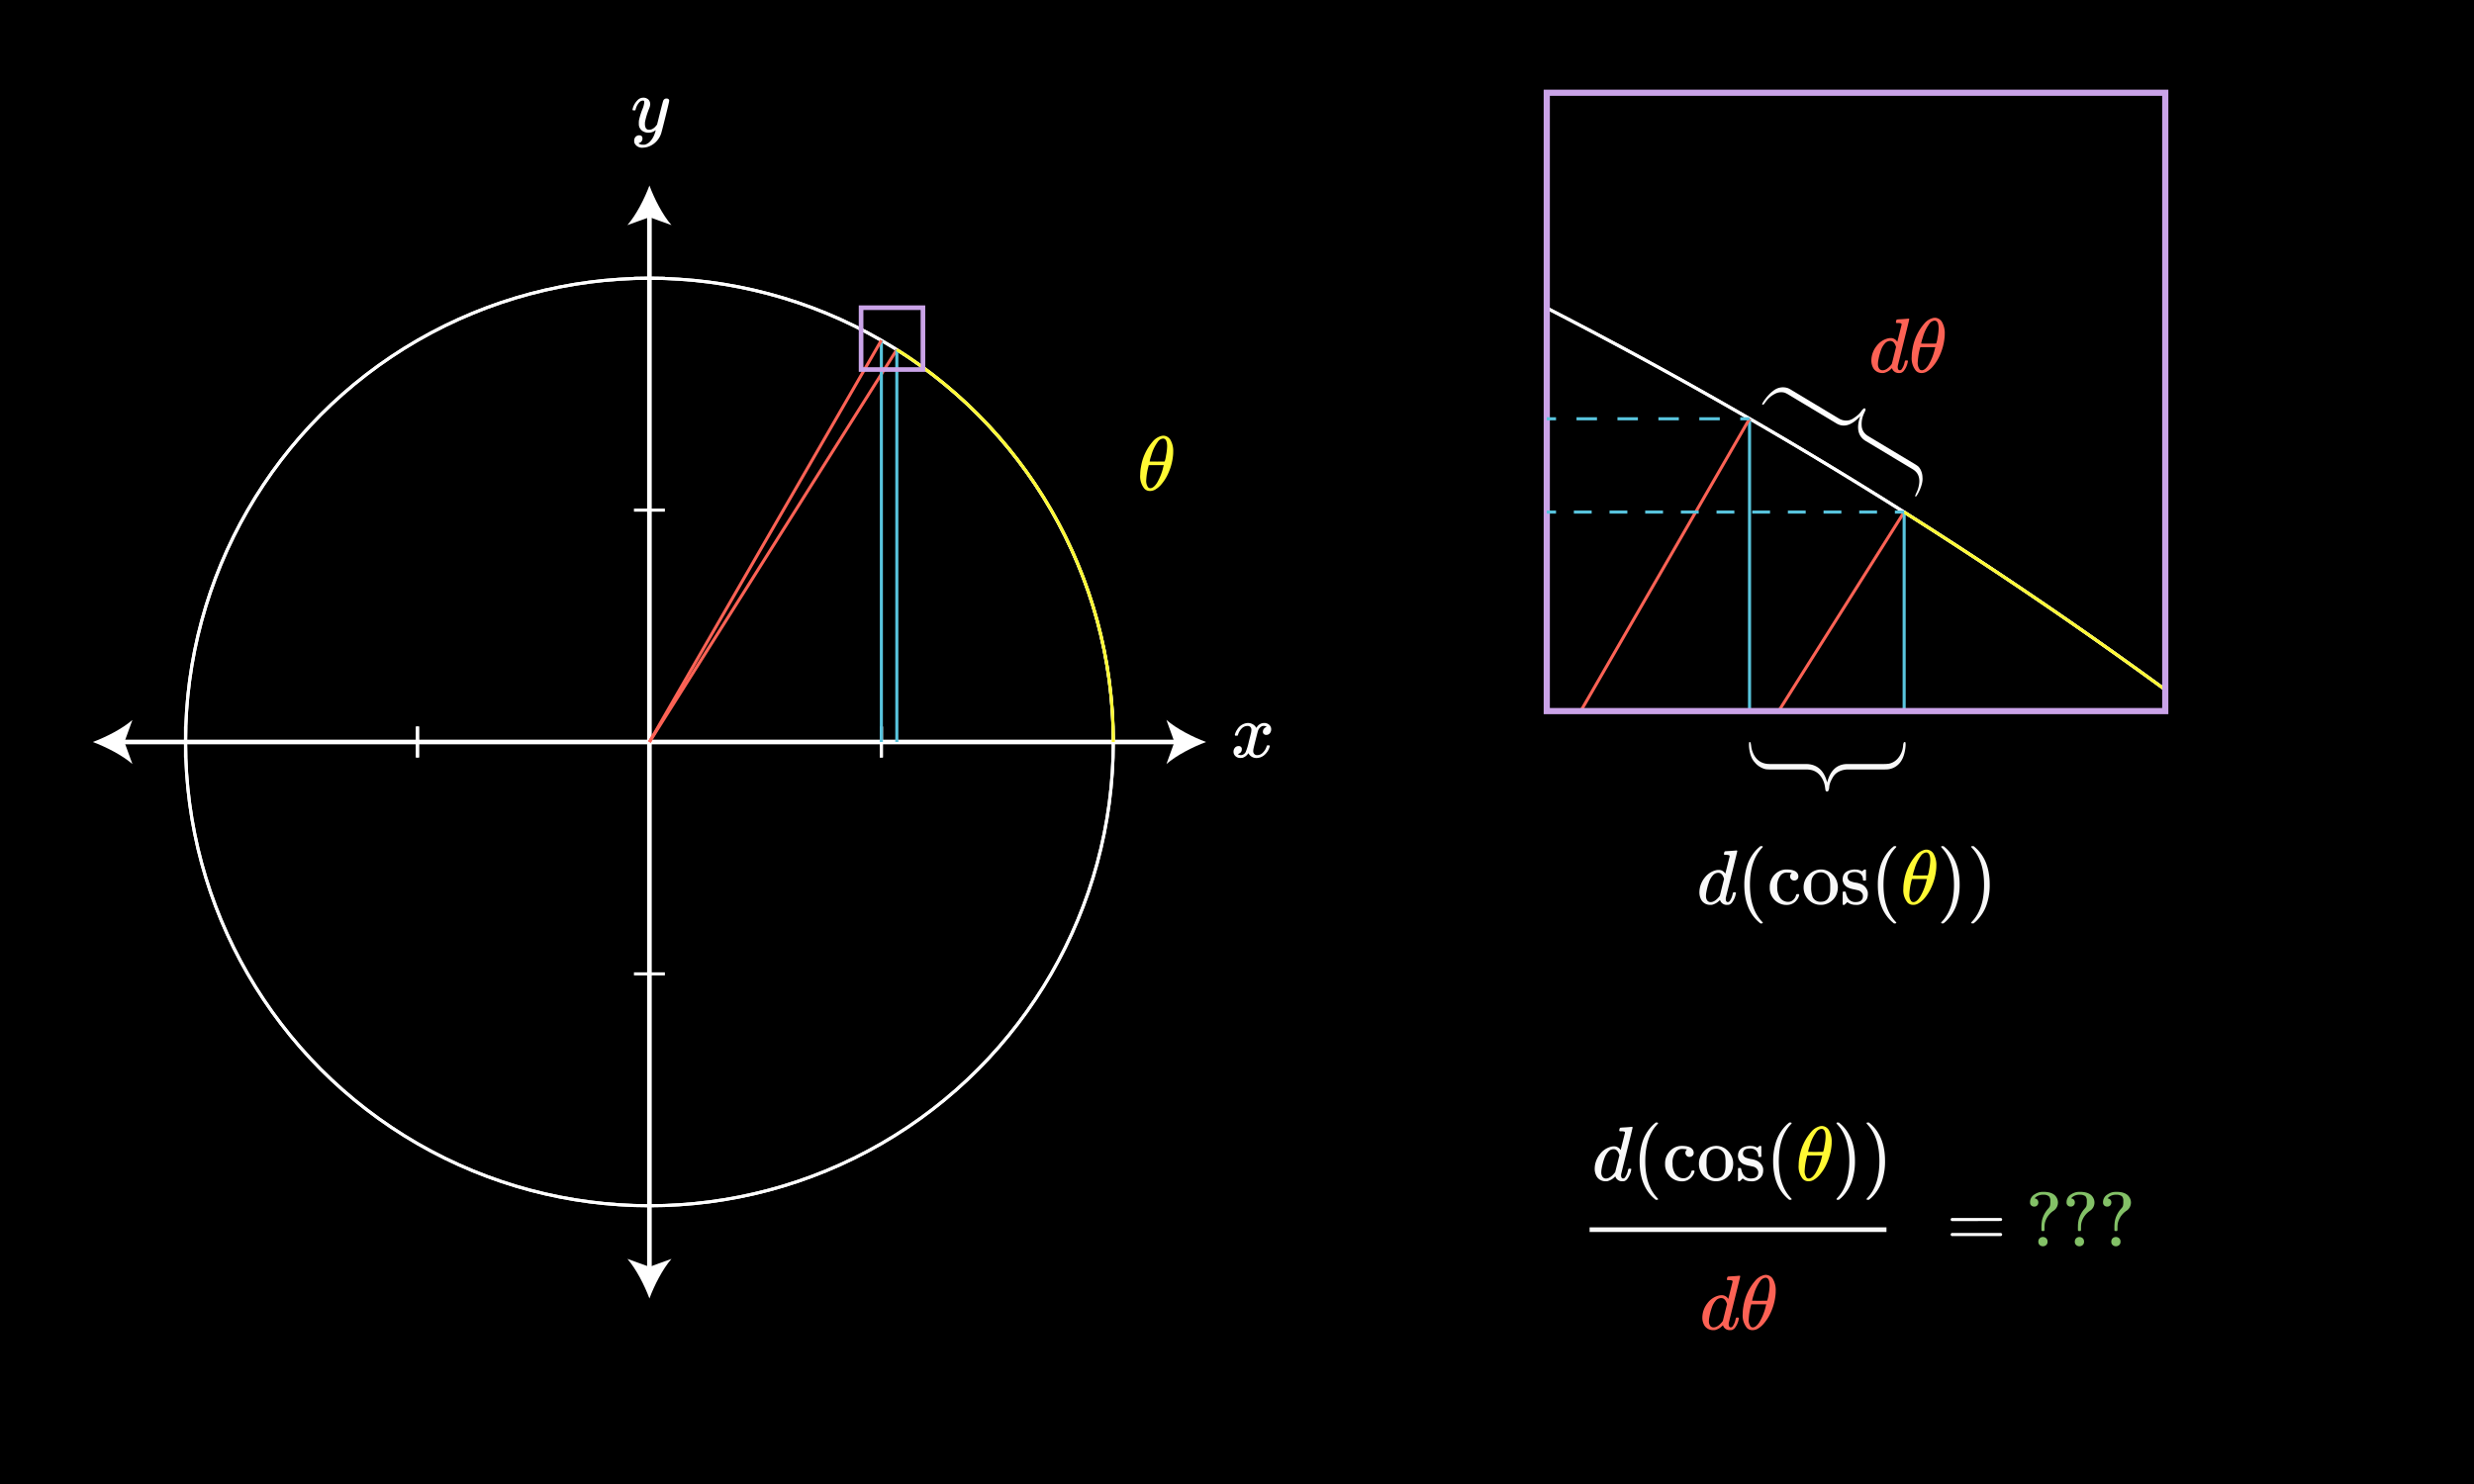 <svg xmlns="http://www.w3.org/2000/svg" xmlns:xlink="http://www.w3.org/1999/xlink" width="800" height="480" viewBox="0 0 800 480"><defs><style>.a,.c,.d,.e,.f,.i,.j,.m,.o,.p{fill:none;}.b{clip-path:url(#a);}.c,.j{stroke:#fff;}.c,.d,.e,.f,.i,.j,.m,.o,.p{stroke-miterlimit:10;}.d{stroke:#fc6255;}.e,.o,.p{stroke:#58c4dd;}.f{stroke:#fff933;}.g{clip-path:url(#b);}.h{clip-path:url(#c);}.i,.m{stroke:#caa3e8;}.i{stroke-width:2px;}.j,.m{stroke-width:1.5px;}.k{fill:#fff;}.l{fill:#fff933;}.n{fill:#fc6255;}.o{stroke-dasharray:5.767 5.767;}.p{stroke-dasharray:6.618 6.618;}.q{fill:#f8f8f8;}.r{fill:#83c167;}.s{clip-path:url(#d);}</style><clipPath id="a"><rect class="a" x="500.167" y="30" width="200" height="200"/></clipPath><clipPath id="b"><rect class="a" x="-1008.137" y="621.115" width="480" height="320"/></clipPath><clipPath id="c"><rect class="a" x="-833.969" y="-634.175" width="300" height="200"/></clipPath><clipPath id="d"><rect class="a" x="1106.55" y="638.605" width="360" height="360"/></clipPath></defs><rect width="800" height="480"/><g class="b"><path class="c" d="M-184.267-65.266c828.427,0,1500,671.572,1500,1500"/><path class="c" d="M-184.267-65.266c828.427,0,1500,671.572,1500,1500"/><line class="d" x1="-184.267" y1="1434.734" x2="615.733" y2="165.629"/><line class="e" x1="615.733" y1="1434.734" x2="615.733" y2="165.629"/><line class="e" x1="565.733" y1="1434.734" x2="565.733" y2="135.456"/><line class="d" x1="565.733" y1="135.456" x2="-184.267" y2="1434.734"/><path class="f" d="M1315.733,1434.734c0-534.334-279.389-1003.412-700.051-1269.12"/></g><g class="g"><circle class="c" cx="-2007.231" cy="2836.689" r="2400"/><circle class="c" cx="-2007.231" cy="2836.689" r="2400"/></g><g class="h"><path class="c" d="M-1468.4-729.442c828.427,0,1500,671.573,1500,1500"/><path class="c" d="M-1468.4-729.442c828.427,0,1500,671.573,1500,1500"/><path class="c" d="M31.6,770.558c0-534.333-279.389-1003.411-700.051-1269.119"/></g><rect class="i" x="500.167" y="30" width="200" height="200"/><line class="j" x1="39.053" y1="240" x2="380.947" y2="240"/><path class="k" d="M30,240c4.26,1.581,9.545,4.277,12.821,7.134L40.241,240l2.58-7.132C39.545,235.724,34.26,238.421,30,240Z"/><path class="k" d="M390,240c-4.26,1.581-9.545,4.277-12.821,7.134l2.58-7.134-2.58-7.132C380.455,235.724,385.74,238.421,390,240Z"/><line class="j" x1="210" y1="410.947" x2="210" y2="69.053"/><path class="k" d="M210,420c1.581-4.26,4.277-9.545,7.134-12.821L210,409.759l-7.132-2.58C205.724,410.455,208.421,415.74,210,420Z"/><path class="k" d="M210,60c1.581,4.26,4.277,9.545,7.134,12.821L210,70.241l-7.132,2.58C205.724,69.545,208.421,64.26,210,60Z"/><circle class="c" cx="210" cy="240" r="150"/><line class="c" x1="135" y1="245" x2="135" y2="235"/><line class="c" x1="285" y1="235" x2="285" y2="245"/><line class="c" x1="205" y1="165" x2="215" y2="165"/><line class="c" x1="215" y1="315" x2="205" y2="315"/><circle class="c" cx="210" cy="240" r="150"/><line class="c" x1="135" y1="245" x2="135" y2="235"/><line class="c" x1="285" y1="235" x2="285" y2="245"/><line class="c" x1="205" y1="90" x2="215" y2="90"/><line class="c" x1="60" y1="245" x2="60" y2="235"/><line class="c" x1="60" y1="245" x2="60" y2="235"/><line class="d" x1="210" y1="240" x2="290" y2="113.09"/><line class="e" x1="290" y1="240" x2="290" y2="113.09"/><line class="e" x1="285" y1="240" x2="285" y2="110.072"/><path class="l" d="M375.8,140.952c.016,0,.083,0,.2-.013s.217-.012.3-.012a2.724,2.724,0,0,1,2.1,1.225,7.226,7.226,0,0,1,.974,4.025,8.954,8.954,0,0,1-.05,1.075,18.309,18.309,0,0,1-1.724,6.225,14.149,14.149,0,0,1-1.987,3.1,7.5,7.5,0,0,1-2.239,1.875,3.376,3.376,0,0,1-1.349.35h-.175a2.394,2.394,0,0,1-1.825-.775,6.351,6.351,0,0,1-1.326-4.475,13.6,13.6,0,0,1,.25-2.525,16.407,16.407,0,0,1,3.776-8.175A5.338,5.338,0,0,1,375.8,140.952Zm.4,9.925.125-.425h-4.875l-.024.175a21.089,21.089,0,0,0-.775,4.625,3.5,3.5,0,0,0,.6,2.35.94.94,0,0,0,.726.3q1,0,2.1-1.625A17.922,17.922,0,0,0,376.2,150.877Zm1.2-6.475q0-2.55-1.326-2.55a2.357,2.357,0,0,0-1.7,1.075,13.508,13.508,0,0,0-2.125,4.5,11.194,11.194,0,0,0-.5,1.85q1.226.024,2.426.025l2.425-.025a8.86,8.86,0,0,0,.45-1.95A16.489,16.489,0,0,0,377.4,144.4Z"/><line class="d" x1="285" y1="110.072" x2="210" y2="240"/><path class="k" d="M399.45,237.953a.417.417,0,0,1-.15-.274,4.75,4.75,0,0,1,.775-1.726,4.294,4.294,0,0,1,2.951-2.05,4.086,4.086,0,0,1,.524-.049,3.03,3.03,0,0,1,1.613.45,2.7,2.7,0,0,1,1.063,1.125c.216-.283.349-.459.4-.526a2.768,2.768,0,0,1,2.125-1.049,2.365,2.365,0,0,1,1.663.586,1.884,1.884,0,0,1,.637,1.438,1.963,1.963,0,0,1-.438,1.3,1.437,1.437,0,0,1-1.162.524,1.1,1.1,0,0,1-.775-.274.943.943,0,0,1-.3-.726,1.591,1.591,0,0,1,1.25-1.575,1.063,1.063,0,0,0-.274-.175,1.441,1.441,0,0,0-.726-.149,1.6,1.6,0,0,0-.474.05,2.614,2.614,0,0,0-1.4,1.649q-.075.2-.724,2.788t-.7,2.912a3.893,3.893,0,0,0-.075.75,1.276,1.276,0,0,0,.351.95,1.245,1.245,0,0,0,.925.35,2.575,2.575,0,0,0,1.9-.887,4.621,4.621,0,0,0,1.15-1.963c.05-.166.1-.262.151-.287a1.2,1.2,0,0,1,.4-.038c.317,0,.476.068.476.2,0,.017-.018.109-.051.276a5.429,5.429,0,0,1-1.75,2.7,3.941,3.941,0,0,1-2.475.926,2.883,2.883,0,0,1-2.65-1.575,3.5,3.5,0,0,1-1.85,1.5,3.236,3.236,0,0,1-.65.049,2.179,2.179,0,0,1-2.05-1.025,1.931,1.931,0,0,1-.25-1,1.893,1.893,0,0,1,.45-1.274,1.446,1.446,0,0,1,1.151-.526.939.939,0,0,1,1.074,1.05,1.412,1.412,0,0,1-.875,1.351l-.125.062c-.05.024-.092.046-.125.063a.2.2,0,0,1-.074.024l-.075.025q0,.075.375.225a1.657,1.657,0,0,0,.649.125,1.846,1.846,0,0,0,1.551-1.125,18.982,18.982,0,0,0,.974-3.25q.15-.574.326-1.274t.262-1.076c.058-.25.1-.4.113-.45a6.127,6.127,0,0,0,.125-.974,1.342,1.342,0,0,0-.326-.951,1.166,1.166,0,0,0-.9-.349,2.608,2.608,0,0,0-1.949.862,4.736,4.736,0,0,0-1.151,1.987c-.033.151-.071.238-.112.263a1.247,1.247,0,0,1-.413.037Z"/><path class="k" d="M215.55,31.863a.971.971,0,0,1,.6.187.607.607,0,0,1,.25.513q0,.325-1.225,5.25t-1.4,5.4a6.628,6.628,0,0,1-1.288,2.263,6.718,6.718,0,0,1-2.062,1.637,5.858,5.858,0,0,1-2.525.65,2.69,2.69,0,0,1-2.575-1.2,1.7,1.7,0,0,1-.25-1,1.794,1.794,0,0,1,.475-1.325,1.625,1.625,0,0,1,1.1-.475q1.1,0,1.1,1.05a1.416,1.416,0,0,1-.875,1.351c-.034.015-.075.037-.125.062s-.092.045-.125.063a.22.22,0,0,1-.075.024l-.075.025c.05.1.225.208.525.326a2.286,2.286,0,0,0,.8.149h.2a3.222,3.222,0,0,0,.65-.05,3.8,3.8,0,0,0,1.8-1.275,6.923,6.923,0,0,0,1.3-2.4,5.517,5.517,0,0,0,.275-.975c0-.016-.017-.012-.05.013l-.15.112a3.4,3.4,0,0,1-2.05.676,3.48,3.48,0,0,1-2.1-.6,2.789,2.789,0,0,1-1.075-1.725,7.1,7.1,0,0,1-.025-.775,6.4,6.4,0,0,1,.05-.925,22.884,22.884,0,0,1,1.15-3.675,7.164,7.164,0,0,0,.55-2.049,1.337,1.337,0,0,0-.062-.489c-.042-.091-.138-.136-.288-.136h-.125a1.551,1.551,0,0,0-1.1.524,5.237,5.237,0,0,0-1.225,2.4.268.268,0,0,1-.025.087.247.247,0,0,1-.038.076l-.037.038a.127.127,0,0,1-.088.024h-.662q-.15-.15-.15-.225a1.876,1.876,0,0,1,.075-.35,5.97,5.97,0,0,1,1.575-2.725,2.578,2.578,0,0,1,1.775-.8,2.375,2.375,0,0,1,1.675.576,2.064,2.064,0,0,1,.625,1.6,3.429,3.429,0,0,1-.075.526,5.662,5.662,0,0,1-.375,1.074,23.815,23.815,0,0,0-1.225,4.075,4.905,4.905,0,0,0-.025.575,2.848,2.848,0,0,0,.3,1.45,1.175,1.175,0,0,0,1.1.5,2.127,2.127,0,0,0,1.087-.3,3.38,3.38,0,0,0,.776-.588q.261-.288.662-.787,0-.026.125-.513t.362-1.463c.158-.649.313-1.267.463-1.85q.949-3.75,1.05-3.924A1.109,1.109,0,0,1,215.55,31.863Z"/><path class="f" d="M290,113.088A149.894,149.894,0,0,1,360,240"/><rect class="m" x="278.443" y="99.527" width="20" height="20"/><path class="n" d="M615.258,103.205q.375-.024.85-.062c.316-.025.554-.046.712-.063s.247-.025.262-.025c.2,0,.3.067.3.2q0,.175-1.838,7.563t-1.862,7.512a2.05,2.05,0,0,0-.025.375q0,1.05.7,1.05a1.075,1.075,0,0,0,.5-.225,5.686,5.686,0,0,0,1.025-2.4c.1-.333.184-.508.25-.525a.745.745,0,0,1,.25-.025h.1q.474,0,.474.2a2.067,2.067,0,0,1-.074.4,6.51,6.51,0,0,1-1.35,2.9,2.461,2.461,0,0,1-.8.525,2.628,2.628,0,0,1-.6.05,2.256,2.256,0,0,1-2.2-1.225,1.9,1.9,0,0,0-.125-.3c-.017-.016-.05-.008-.1.025l-.1.1a5.12,5.12,0,0,1-2.375,1.375,4.95,4.95,0,0,1-.625.025,3.318,3.318,0,0,1-2.725-1.375,4.863,4.863,0,0,1-.75-2.8,7.641,7.641,0,0,1,1.7-4.6,6.546,6.546,0,0,1,3.451-2.375,3.724,3.724,0,0,1,1.025-.15,2.394,2.394,0,0,1,2.1,1.05c.082.1.125.134.125.1q.024-.1.688-2.737t.687-2.763a.45.45,0,0,0-.15-.4,3.79,3.79,0,0,0-1-.125h-.525a.68.68,0,0,1-.163-.2,2.525,2.525,0,0,1,.063-.475c.083-.316.191-.475.324-.475.018,0,.105-.008.264-.025s.383-.033.674-.05Zm-2.15,9.05q-.552-1.974-1.875-1.975a2.311,2.311,0,0,0-1.762.85,5.888,5.888,0,0,0-1.163,1.95,19.932,19.932,0,0,0-1.025,4.1c0,.05,0,.142-.013.275s-.012.234-.012.3a2.468,2.468,0,0,0,.387,1.45,1.3,1.3,0,0,0,1.138.55q1.325,0,2.775-1.8l.2-.275q.225-.9.675-2.712T613.108,112.255Z"/><path class="n" d="M625.282,102.805c.017,0,.083,0,.2-.012s.216-.013.3-.013a2.73,2.73,0,0,1,2.1,1.225,7.236,7.236,0,0,1,.975,4.025,9.121,9.121,0,0,1-.051,1.075,18.281,18.281,0,0,1-1.725,6.225,13.958,13.958,0,0,1-1.987,3.1,7.491,7.491,0,0,1-2.237,1.875,3.368,3.368,0,0,1-1.35.35h-.176a2.388,2.388,0,0,1-1.824-.775,6.346,6.346,0,0,1-1.326-4.475,13.694,13.694,0,0,1,.25-2.525,16.419,16.419,0,0,1,3.775-8.175A5.347,5.347,0,0,1,625.282,102.805Zm.4,9.925.125-.425h-4.875l-.025.175a21.215,21.215,0,0,0-.774,4.625,3.489,3.489,0,0,0,.6,2.35.934.934,0,0,0,.724.3q1,0,2.1-1.625A17.948,17.948,0,0,0,625.682,112.73Zm1.2-6.475q0-2.55-1.326-2.55a2.357,2.357,0,0,0-1.7,1.075,13.469,13.469,0,0,0-2.125,4.5,11.082,11.082,0,0,0-.5,1.85q1.224.026,2.424.025l2.425-.025a8.688,8.688,0,0,0,.45-1.95A16.3,16.3,0,0,0,626.883,106.255Z"/><line class="e" x1="615.733" y1="165.629" x2="612.733" y2="165.629"/><line class="o" x1="606.966" y1="165.629" x2="506.05" y2="165.629"/><line class="e" x1="503.167" y1="165.629" x2="500.167" y2="165.629"/><line class="e" x1="565.733" y1="135.456" x2="562.733" y2="135.456"/><line class="p" x1="556.114" y1="135.456" x2="506.476" y2="135.456"/><line class="e" x1="503.167" y1="135.456" x2="500.167" y2="135.456"/><path class="k" d="M619.459,160.649c-.143-.086-.179-.232-.109-.44a11.122,11.122,0,0,1,.441-1.031,8.618,8.618,0,0,0,.5-1.313q1.207-4.286-1.771-6.076l-15.2-9.131q-3.789-2.277-1.793-8.034-4.146,4.465-7.689,2.337l-15.385-9.245a8.682,8.682,0,0,0-1.355-.7,4.212,4.212,0,0,0-3.118.36,8.164,8.164,0,0,0-3.078,2.687c-.017.028-.072.106-.164.232a3.078,3.078,0,0,1-.207.265c-.046.05-.11.117-.194.2a.4.4,0,0,1-.256.134.4.4,0,0,1-.24-.058c-.306-.184,1.8-3.2,3.529-4.4a4.93,4.93,0,0,1,4.892-.852,11.226,11.226,0,0,1,1.071.586l15.245,9.16a4.531,4.531,0,0,0,2.434.7,4.081,4.081,0,0,0,2.2-.651,13.944,13.944,0,0,0,1.522-1.116,7.3,7.3,0,0,0,1-1.059c.051-.084.132-.2.241-.359a2.245,2.245,0,0,1,.3-.355c.088-.08.174-.164.257-.248a.535.535,0,0,1,.263-.159.323.323,0,0,1,.245.032.441.441,0,0,1,.191.2.468.468,0,0,1-.008.313,2.639,2.639,0,0,1-.148.386c-.06.126-.138.3-.234.508s-.181.408-.259.593a7.929,7.929,0,0,0-.588,3.492,3.954,3.954,0,0,0,1.294,2.837,5.646,5.646,0,0,0,1.006.72l14.934,8.973a8.12,8.12,0,0,1,1.086.752,4.206,4.206,0,0,1,.842,1.276,5.438,5.438,0,0,1,.5,2.255C621.951,156.962,619.692,160.789,619.459,160.649Z"/><path class="q" d="M565.71,240a.38.38,0,0,1,.392.321,9.2,9.2,0,0,1,.187,1.111,7.208,7.208,0,0,0,.3,1.384q1.435,4.3,5.69,4.3H583.89q5.413,0,6.949,5.962,1.534-5.963,6.6-5.962h11.507a13.1,13.1,0,0,0,1.862-.1,5.172,5.172,0,0,0,3.047-1.914,7.211,7.211,0,0,0,1.536-3.889c0-.033.009-.128.025-.283a2.663,2.663,0,0,1,.051-.334c.016-.066.042-.157.076-.272a.4.4,0,0,1,.185-.246.568.568,0,0,1,.288-.075c.437,0,.127,3.668-.928,5.59a5.859,5.859,0,0,1-4.6,3.25q-.507.049-1.5.049H597.687a6.518,6.518,0,0,0-3,.654,4.527,4.527,0,0,0-1.9,1.692,12.663,12.663,0,0,0-.894,1.741,6.2,6.2,0,0,0-.377,1.42c0,.1-.009.242-.026.431a1.858,1.858,0,0,1-.088.457c-.042.115-.079.231-.113.346a.516.516,0,0,1-.176.272.444.444,0,0,1-.277.1.631.631,0,0,1-.327-.074.454.454,0,0,1-.189-.272,2.121,2.121,0,0,1-.088-.407c-.017-.139-.042-.325-.076-.556s-.067-.444-.1-.641a7.175,7.175,0,0,0-1.585-3.3,4.984,4.984,0,0,0-3.148-1.765,8.481,8.481,0,0,0-1.51-.1H572.584a12.1,12.1,0,0,1-1.615-.085,5.74,5.74,0,0,1-1.689-.66,6.14,6.14,0,0,1-1.949-1.674C565.42,244.444,565.377,240,565.71,240Z"/><path class="q" d="M525.8,364.631q.375-.024.85-.062t.712-.063c.159-.016.246-.025.262-.025.2,0,.3.067.3.2q0,.174-1.838,7.562t-1.862,7.512a2.032,2.032,0,0,0-.026.375q0,1.052.7,1.051a1.1,1.1,0,0,0,.5-.225,5.693,5.693,0,0,0,1.025-2.4q.15-.5.25-.525a.709.709,0,0,1,.25-.026h.1q.474,0,.474.2a2.062,2.062,0,0,1-.074.4,6.51,6.51,0,0,1-1.351,2.9,2.475,2.475,0,0,1-.8.526,2.693,2.693,0,0,1-.6.05,2.255,2.255,0,0,1-2.2-1.226,1.907,1.907,0,0,0-.125-.3c-.017-.017-.05-.009-.1.025l-.1.1a5.12,5.12,0,0,1-2.375,1.375,4.95,4.95,0,0,1-.625.025,3.317,3.317,0,0,1-2.725-1.375,4.868,4.868,0,0,1-.75-2.8,7.637,7.637,0,0,1,1.7-4.6,6.542,6.542,0,0,1,3.45-2.375,3.731,3.731,0,0,1,1.026-.15,2.39,2.39,0,0,1,2.1,1.05c.083.1.125.133.125.1l.688-2.738q.662-2.637.687-2.762a.448.448,0,0,0-.149-.4,3.7,3.7,0,0,0-1-.125h-.525a.694.694,0,0,1-.163-.2,2.521,2.521,0,0,1,.063-.476c.083-.316.191-.475.324-.475.017,0,.105-.007.263-.025s.384-.033.675-.049Zm-2.15,9.051q-.552-1.976-1.875-1.975a2.309,2.309,0,0,0-1.763.85,5.9,5.9,0,0,0-1.162,1.949,20,20,0,0,0-1.026,4.1c0,.051,0,.143-.012.275s-.012.234-.012.3a2.465,2.465,0,0,0,.387,1.449,1.3,1.3,0,0,0,1.137.551q1.326,0,2.776-1.8l.2-.275q.223-.9.675-2.712T523.652,373.682Z"/><path class="q" d="M536.176,387.856c0,.15-.15.226-.45.226H535.4l-.7-.6q-4.5-4.1-4.5-11.9a20.179,20.179,0,0,1,.725-5.576,13.486,13.486,0,0,1,3.775-6.324q.175-.15.4-.338c.15-.125.25-.213.3-.262h.325a.587.587,0,0,1,.375.075.214.214,0,0,1,.075.15q0,.1-.275.375-3.875,4.1-3.875,11.9t3.875,11.9Q536.176,387.757,536.176,387.856Z"/><path class="q" d="M547.288,373.844a1.353,1.353,0,0,1-.962.363,1.264,1.264,0,0,1-.95-.388,1.374,1.374,0,0,1,0-1.887c.083-.084.121-.134.112-.15s-.086-.033-.237-.051a8.159,8.159,0,0,0-1.224-.1,2.558,2.558,0,0,0-2,.8,5.407,5.407,0,0,0-1.176,3.924,5.815,5.815,0,0,0,.775,3.226,3.164,3.164,0,0,0,2.75,1.524,2.327,2.327,0,0,0,1.1-.25,2.911,2.911,0,0,0,1.45-1.949.423.423,0,0,1,.125-.25.931.931,0,0,1,.4-.051h.35c.1.1.15.176.15.226a3.348,3.348,0,0,1-.625,1.475,4.045,4.045,0,0,1-3.525,1.8,5.153,5.153,0,0,1-2.375-.574,5.513,5.513,0,0,1-2.975-4.25,7.323,7.323,0,0,1-.025-.8,8.12,8.12,0,0,1,.025-.824,5.78,5.78,0,0,1,2.05-3.825,5.2,5.2,0,0,1,3.325-1.2q3.225,0,3.775,1.7a1.814,1.814,0,0,1,.075.575A1.222,1.222,0,0,1,547.288,373.844Z"/><path class="q" d="M549.376,376.481a5.705,5.705,0,0,1,1.449-3.912,5.42,5.42,0,0,1,3.476-1.887,5.273,5.273,0,0,1,.625-.051,5.169,5.169,0,0,1,3.775,1.6,5.762,5.762,0,0,1,1.75,4.226,6.68,6.68,0,0,1-.125,1.174,5.326,5.326,0,0,1-1.414,2.738,5.521,5.521,0,0,1-2.687,1.563,5.157,5.157,0,0,1-1.3.15,5.27,5.27,0,0,1-1.325-.15,5.581,5.581,0,0,1-4.225-5.451Zm6-4.9a2.235,2.235,0,0,0-.4-.025,3.485,3.485,0,0,0-1.425.3,3.282,3.282,0,0,0-1.675,2.726q-.051.448-.051,1.6a8.538,8.538,0,0,0,.476,3.375,2.742,2.742,0,0,0,2.625,1.525q3.049,0,3.049-4.076v-.8a12.414,12.414,0,0,0-.125-2.2A2.972,2.972,0,0,0,555.375,371.582Z"/><path class="q" d="M565.925,371.481q-2.3,0-2.3,1.625a1.152,1.152,0,0,0,.05.426,1.5,1.5,0,0,0,.775.862,7.6,7.6,0,0,0,1.7.487,6.719,6.719,0,0,1,1.95.551,3.62,3.62,0,0,1,2.025,2.475,4.443,4.443,0,0,1,.025.6,4.038,4.038,0,0,1-.35,1.725,3.767,3.767,0,0,1-3.675,1.851,3.978,3.978,0,0,1-2.6-.9l-.2.174-.225.226c-.1.1-.2.191-.3.274l-.275.25h-.2a.452.452,0,0,1-.325-.149v-1.976q0-1.624.013-1.875c.008-.166.045-.266.112-.3a1.569,1.569,0,0,1,.4-.025.824.824,0,0,1,.387.05.8.8,0,0,1,.138.35,5.779,5.779,0,0,0,.65,1.725,2.783,2.783,0,0,0,2.425,1.275q2.424,0,2.425-1.951a1.587,1.587,0,0,0-.45-1.174,2.173,2.173,0,0,0-1.05-.676c-.283-.066-.684-.158-1.2-.275a8.557,8.557,0,0,1-1.9-.524,3.122,3.122,0,0,1-1.925-2.326,1.8,1.8,0,0,1-.025-.375q0-2.874,3.525-3.224a1.63,1.63,0,0,1,.6,0,3.868,3.868,0,0,1,1.75.375l.375.2.225-.174a6.483,6.483,0,0,1,.55-.426h.2a.456.456,0,0,1,.325.151v3.3l-.15.149h-.7a.43.43,0,0,1-.15-.3,2.337,2.337,0,0,0-.7-1.8A2.722,2.722,0,0,0,565.925,371.481Z"/><path class="q" d="M579.351,387.856c0,.15-.151.226-.45.226h-.326c-.116-.1-.349-.3-.7-.6q-4.5-4.1-4.5-11.9a20.14,20.14,0,0,1,.726-5.576,13.476,13.476,0,0,1,3.774-6.324c.117-.1.25-.213.4-.338s.25-.213.3-.262h.326a.587.587,0,0,1,.375.075.218.218,0,0,1,.075.15q0,.1-.276.375-3.875,4.1-3.875,11.9t3.875,11.9Q579.351,387.757,579.351,387.856Z"/><path class="l" d="M588.725,364.231c.016,0,.084,0,.2-.012s.217-.012.3-.012a2.722,2.722,0,0,1,2.1,1.225,7.223,7.223,0,0,1,.975,4.025,9.169,9.169,0,0,1-.05,1.075,18.319,18.319,0,0,1-1.724,6.224,14.035,14.035,0,0,1-1.989,3.1,7.467,7.467,0,0,1-2.237,1.875,3.367,3.367,0,0,1-1.35.351h-.174a2.4,2.4,0,0,1-1.826-.775,6.358,6.358,0,0,1-1.325-4.475,13.6,13.6,0,0,1,.25-2.525,16.406,16.406,0,0,1,3.776-8.176A5.342,5.342,0,0,1,588.725,364.231Zm.4,9.926.125-.426h-4.875l-.025.176a21.151,21.151,0,0,0-.775,4.625,3.5,3.5,0,0,0,.6,2.349.936.936,0,0,0,.726.3q1,0,2.1-1.625A17.986,17.986,0,0,0,589.125,374.157Zm1.2-6.475q0-2.552-1.325-2.551a2.355,2.355,0,0,0-1.7,1.076,13.469,13.469,0,0,0-2.125,4.5,11.167,11.167,0,0,0-.5,1.85q1.224.024,2.425.025l2.426-.025a8.9,8.9,0,0,0,.449-1.951A16.375,16.375,0,0,0,590.325,367.682Z"/><path class="q" d="M593.975,363.106l.1-.024h.551c.116.1.35.3.7.6q4.5,4.1,4.5,11.9a19.735,19.735,0,0,1-.724,5.549,13.485,13.485,0,0,1-3.776,6.35c-.116.1-.25.213-.4.338s-.25.213-.3.263h-.3a.933.933,0,0,1-.386-.05c-.059-.034-.088-.117-.088-.25q.024-.026.275-.325Q598,383.431,598,375.582t-3.875-11.875c-.167-.2-.259-.309-.275-.326A.3.3,0,0,1,593.975,363.106Z"/><path class="q" d="M603.7,363.106l.1-.024h.551l.7.6q4.5,4.1,4.5,11.9a19.7,19.7,0,0,1-.725,5.549,13.476,13.476,0,0,1-3.775,6.35c-.116.1-.25.213-.4.338s-.25.213-.3.263h-.3a.942.942,0,0,1-.387-.05c-.058-.034-.088-.117-.088-.25q.026-.026.276-.325,3.875-4.026,3.875-11.875t-3.875-11.875c-.167-.2-.259-.309-.276-.326A.3.3,0,0,1,603.7,363.106Z"/><path class="q" d="M559.65,275.229q.375-.024.849-.062c.317-.025.554-.046.713-.063s.245-.025.262-.025c.2,0,.3.067.3.2q0,.176-1.838,7.563t-1.863,7.512a2.145,2.145,0,0,0-.025.375q0,1.05.7,1.05a1.067,1.067,0,0,0,.5-.225,5.671,5.671,0,0,0,1.026-2.4q.149-.5.25-.525a.745.745,0,0,1,.25-.025h.1q.476,0,.475.2a2.152,2.152,0,0,1-.074.4,6.532,6.532,0,0,1-1.351,2.9,2.461,2.461,0,0,1-.8.525,2.63,2.63,0,0,1-.6.05,2.256,2.256,0,0,1-2.2-1.225,2.041,2.041,0,0,0-.125-.3c-.016-.016-.049-.008-.1.025-.033.034-.067.067-.1.1a5.12,5.12,0,0,1-2.375,1.375,4.927,4.927,0,0,1-.625.025,3.315,3.315,0,0,1-2.724-1.375,4.863,4.863,0,0,1-.75-2.8,7.641,7.641,0,0,1,1.7-4.6,6.544,6.544,0,0,1,3.45-2.375,3.724,3.724,0,0,1,1.025-.15,2.394,2.394,0,0,1,2.1,1.05c.083.1.125.134.125.1q.026-.1.687-2.737t.688-2.763a.453.453,0,0,0-.149-.4,3.79,3.79,0,0,0-1-.125h-.526a.688.688,0,0,1-.162-.2,2.431,2.431,0,0,1,.063-.475c.083-.316.191-.475.324-.475.016,0,.1-.008.262-.025s.384-.033.675-.05Zm-2.151,9.05q-.551-1.974-1.875-1.975a2.313,2.313,0,0,0-1.763.85,5.937,5.937,0,0,0-1.162,1.95,20,20,0,0,0-1.025,4.1c0,.05,0,.142-.013.275s-.011.234-.011.3a2.468,2.468,0,0,0,.386,1.45,1.3,1.3,0,0,0,1.138.55q1.326,0,2.775-1.8l.2-.275q.223-.9.674-2.712T557.5,284.279Z"/><path class="q" d="M570.024,298.454c0,.15-.151.225-.451.225h-.325l-.7-.6q-4.5-4.1-4.5-11.9a20.139,20.139,0,0,1,.725-5.575,13.481,13.481,0,0,1,3.775-6.325c.116-.1.25-.212.4-.337s.25-.213.3-.263h.325a.589.589,0,0,1,.375.075.218.218,0,0,1,.076.15q0,.1-.276.375-3.875,4.1-3.875,11.9t3.875,11.9Q570.024,298.354,570.024,298.454Z"/><path class="q" d="M581.136,284.442a1.352,1.352,0,0,1-.962.362,1.265,1.265,0,0,1-.95-.387,1.376,1.376,0,0,1,0-1.888c.083-.083.121-.133.112-.15a.576.576,0,0,0-.237-.05,8.172,8.172,0,0,0-1.225-.1,2.563,2.563,0,0,0-2,.8,5.416,5.416,0,0,0-1.176,3.925,5.8,5.8,0,0,0,.776,3.225,3.161,3.161,0,0,0,2.75,1.525,2.32,2.32,0,0,0,1.1-.25,2.908,2.908,0,0,0,1.451-1.95.429.429,0,0,1,.125-.25.93.93,0,0,1,.4-.05h.35q.15.15.15.225a3.339,3.339,0,0,1-.625,1.475,4.045,4.045,0,0,1-3.525,1.8,5.154,5.154,0,0,1-2.375-.575,5.509,5.509,0,0,1-2.975-4.25,7.033,7.033,0,0,1-.025-.8,7.853,7.853,0,0,1,.025-.825,5.78,5.78,0,0,1,2.05-3.825,5.2,5.2,0,0,1,3.325-1.2q3.224,0,3.774,1.7a1.82,1.82,0,0,1,.076.575A1.224,1.224,0,0,1,581.136,284.442Z"/><path class="q" d="M583.224,287.079a5.7,5.7,0,0,1,1.449-3.912,5.59,5.59,0,0,1,4.1-1.938,5.169,5.169,0,0,1,3.775,1.6,5.76,5.76,0,0,1,1.75,4.225,6.691,6.691,0,0,1-.125,1.175,5.33,5.33,0,0,1-1.414,2.738,5.514,5.514,0,0,1-2.688,1.562,5.143,5.143,0,0,1-1.3.15,5.278,5.278,0,0,1-1.326-.15,5.579,5.579,0,0,1-4.224-5.45Zm6-4.9a2.341,2.341,0,0,0-.4-.025,3.465,3.465,0,0,0-1.424.3,3.28,3.28,0,0,0-1.675,2.725q-.051.45-.051,1.6a8.513,8.513,0,0,0,.476,3.375,2.74,2.74,0,0,0,2.625,1.525q3.049,0,3.048-4.075v-.8a12.4,12.4,0,0,0-.125-2.2A2.973,2.973,0,0,0,589.223,282.179Z"/><path class="q" d="M599.773,282.079q-2.3,0-2.3,1.625a1.121,1.121,0,0,0,.05.425,1.5,1.5,0,0,0,.775.863,7.583,7.583,0,0,0,1.7.487,6.748,6.748,0,0,1,1.95.55,3.623,3.623,0,0,1,2.026,2.475,4.707,4.707,0,0,1,.024.6,4.041,4.041,0,0,1-.349,1.725,3.768,3.768,0,0,1-3.675,1.85,3.983,3.983,0,0,1-2.6-.9l-.2.175-.226.225c-.1.1-.2.192-.3.275l-.276.25h-.2a.452.452,0,0,1-.325-.15v-1.975q0-1.625.013-1.875c.007-.166.044-.266.112-.3a1.618,1.618,0,0,1,.4-.025.841.841,0,0,1,.388.05.808.808,0,0,1,.138.35,5.706,5.706,0,0,0,.65,1.725,2.781,2.781,0,0,0,2.425,1.275q2.424,0,2.425-1.95a1.59,1.59,0,0,0-.451-1.175,2.175,2.175,0,0,0-1.049-.675q-.426-.1-1.2-.275a8.547,8.547,0,0,1-1.9-.525,3.12,3.12,0,0,1-1.926-2.325,1.9,1.9,0,0,1-.024-.375q0-2.874,3.524-3.225a1.637,1.637,0,0,1,.6,0,3.868,3.868,0,0,1,1.75.375l.375.2.224-.175a6.6,6.6,0,0,1,.55-.425h.2a.455.455,0,0,1,.326.15v3.3l-.151.15h-.7a.428.428,0,0,1-.15-.3,2.337,2.337,0,0,0-.7-1.8A2.718,2.718,0,0,0,599.773,282.079Z"/><path class="q" d="M613.2,298.454q0,.225-.45.225h-.325l-.7-.6q-4.5-4.1-4.5-11.9a20.176,20.176,0,0,1,.725-5.575,13.489,13.489,0,0,1,3.775-6.325q.176-.15.4-.337c.151-.125.25-.213.3-.263h.325a.593.593,0,0,1,.375.075.216.216,0,0,1,.075.15c0,.067-.091.192-.275.375q-3.874,4.1-3.875,11.9t3.875,11.9C613.107,298.262,613.2,298.387,613.2,298.454Z"/><path class="l" d="M622.572,274.829q.026,0,.2-.012c.116-.008.216-.013.3-.013a2.728,2.728,0,0,1,2.1,1.225,7.236,7.236,0,0,1,.975,4.025,9.157,9.157,0,0,1-.05,1.075,18.3,18.3,0,0,1-1.725,6.225,14,14,0,0,1-1.988,3.1,7.467,7.467,0,0,1-2.237,1.875,3.364,3.364,0,0,1-1.35.35h-.175a2.39,2.39,0,0,1-1.825-.775,6.351,6.351,0,0,1-1.325-4.475,13.608,13.608,0,0,1,.25-2.525,16.41,16.41,0,0,1,3.775-8.175A5.345,5.345,0,0,1,622.572,274.829Zm.4,9.925.125-.425h-4.875l-.026.175a21.215,21.215,0,0,0-.774,4.625,3.5,3.5,0,0,0,.6,2.35.935.935,0,0,0,.725.3q1,0,2.1-1.625A17.975,17.975,0,0,0,622.973,284.754Zm1.2-6.475q0-2.55-1.325-2.55a2.357,2.357,0,0,0-1.7,1.075,13.488,13.488,0,0,0-2.125,4.5,11.194,11.194,0,0,0-.5,1.85q1.224.025,2.424.025l2.426-.025a8.79,8.79,0,0,0,.449-1.95A16.3,16.3,0,0,0,624.173,278.279Z"/><path class="q" d="M627.822,273.7l.1-.025h.551l.7.6q4.5,4.1,4.5,11.9a19.7,19.7,0,0,1-.725,5.55,13.481,13.481,0,0,1-3.775,6.35c-.116.1-.25.213-.4.338s-.25.212-.3.262h-.3a.925.925,0,0,1-.387-.05c-.058-.033-.088-.117-.088-.25q.026-.025.276-.325,3.875-4.024,3.875-11.875T627.973,274.3q-.25-.3-.276-.325A.293.293,0,0,1,627.822,273.7Z"/><path class="q" d="M637.547,273.7l.1-.025h.55l.7.6q4.5,4.1,4.5,11.9a19.736,19.736,0,0,1-.725,5.55,13.489,13.489,0,0,1-3.775,6.35q-.176.15-.4.338c-.15.125-.25.212-.3.262h-.3a.922.922,0,0,1-.387-.05c-.059-.033-.088-.117-.088-.25.017-.017.108-.125.275-.325q3.875-4.024,3.875-11.875T637.7,274.3c-.167-.2-.258-.308-.275-.325A.293.293,0,0,1,637.547,273.7Z"/><path class="n" d="M560.6,412.782q.375-.024.849-.063c.317-.025.554-.045.713-.062s.245-.025.263-.025c.2,0,.3.067.3.2q0,.176-1.838,7.563t-1.862,7.512a2.032,2.032,0,0,0-.026.375q0,1.05.7,1.05a1.077,1.077,0,0,0,.5-.225,5.658,5.658,0,0,0,1.026-2.4q.149-.5.25-.525a.745.745,0,0,1,.25-.025h.1q.476,0,.476.2a2.1,2.1,0,0,1-.075.4,6.521,6.521,0,0,1-1.351,2.9,2.477,2.477,0,0,1-.8.525,2.677,2.677,0,0,1-.6.05,2.256,2.256,0,0,1-2.2-1.225,1.97,1.97,0,0,0-.125-.3c-.017-.017-.05-.008-.1.025l-.1.1a5.11,5.11,0,0,1-2.375,1.375,4.927,4.927,0,0,1-.625.025,3.316,3.316,0,0,1-2.724-1.375,4.866,4.866,0,0,1-.75-2.8,7.636,7.636,0,0,1,1.7-4.6,6.539,6.539,0,0,1,3.449-2.375,3.731,3.731,0,0,1,1.026-.15,2.392,2.392,0,0,1,2.1,1.05c.084.1.125.134.125.1q.026-.1.688-2.738t.687-2.762a.453.453,0,0,0-.149-.4,3.783,3.783,0,0,0-1-.125h-.526a.688.688,0,0,1-.162-.2,2.525,2.525,0,0,1,.063-.475q.125-.476.325-.475c.016,0,.1-.008.262-.025s.383-.033.675-.05Zm-2.151,9.05q-.549-1.974-1.875-1.975a2.309,2.309,0,0,0-1.762.85,5.919,5.919,0,0,0-1.162,1.95,19.918,19.918,0,0,0-1.026,4.1c0,.05,0,.142-.012.275s-.012.234-.012.3a2.468,2.468,0,0,0,.387,1.45,1.3,1.3,0,0,0,1.137.55q1.326,0,2.776-1.8l.2-.275q.223-.9.675-2.713T558.451,421.832Z"/><path class="n" d="M570.626,412.382c.017,0,.084,0,.2-.012s.217-.013.3-.013a2.725,2.725,0,0,1,2.1,1.225,7.234,7.234,0,0,1,.974,4.025,9.194,9.194,0,0,1-.049,1.075,18.3,18.3,0,0,1-1.725,6.225,14.056,14.056,0,0,1-1.988,3.1,7.457,7.457,0,0,1-2.238,1.875,3.372,3.372,0,0,1-1.349.35h-.175a2.39,2.39,0,0,1-1.825-.775,6.351,6.351,0,0,1-1.325-4.475,13.6,13.6,0,0,1,.25-2.525,16.41,16.41,0,0,1,3.775-8.175A5.345,5.345,0,0,1,570.626,412.382Zm.4,9.925.125-.425h-4.875l-.026.175a21.215,21.215,0,0,0-.774,4.625,3.5,3.5,0,0,0,.6,2.35.938.938,0,0,0,.726.3q1,0,2.1-1.625A17.975,17.975,0,0,0,571.027,422.307Zm1.2-6.475q0-2.55-1.325-2.55a2.358,2.358,0,0,0-1.7,1.075,13.488,13.488,0,0,0-2.125,4.5,11.194,11.194,0,0,0-.5,1.85q1.226.025,2.425.025l2.426-.025a8.858,8.858,0,0,0,.449-1.95A16.309,16.309,0,0,0,572.227,415.832Z"/><rect class="q" x="514.014" y="396.988" width="96" height="1.5"/><path class="k" d="M630.775,394.456a.544.544,0,0,1,.349-.5h15.925a.547.547,0,0,1,.375.5.565.565,0,0,1-.35.475l-7.95.025h-7.95A.494.494,0,0,1,630.775,394.456Zm0,4.85a.5.5,0,0,1,.4-.5h15.9a1.053,1.053,0,0,0,.113.088,1.127,1.127,0,0,1,.125.1.448.448,0,0,1,.075.125.492.492,0,0,1,.037.188.548.548,0,0,1-.375.5H631.124A.545.545,0,0,1,630.775,399.306Z"/><path class="r" d="M658.749,389.906a1.286,1.286,0,0,1-.95.375,1.353,1.353,0,0,1-.962-.363,1.222,1.222,0,0,1-.388-.937,2.891,2.891,0,0,1,1.5-2.675,4.673,4.673,0,0,1,2.1-.775c.033,0,.125,0,.275-.012s.267-.013.35-.013h.1q3.323,0,4.325,1.975a3.08,3.08,0,0,1,.375,1.475,3.186,3.186,0,0,1-1.375,2.625,6.612,6.612,0,0,0-2.851,3.975,7.87,7.87,0,0,0-.125,1.55c0,.467-.009.75-.024.85a.255.255,0,0,1-.125.2,1.446,1.446,0,0,1-.351.025c-.266,0-.425-.041-.474-.125a10.654,10.654,0,0,1-.026-1.15,11.589,11.589,0,0,1,.213-2.3,8.672,8.672,0,0,1,1.962-3.675,2.4,2.4,0,0,0,.575-.863,4.662,4.662,0,0,0,.125-1.287v-.325a2.106,2.106,0,0,0-.45-1.525,2.867,2.867,0,0,0-1.824-.5,3.745,3.745,0,0,0-2.325.7c-.017.016-.039.037-.063.062a1.007,1.007,0,0,1-.088.076.422.422,0,0,0-.087.087.4.4,0,0,1-.088.087.315.315,0,0,0-.075.076.409.409,0,0,1-.05.062l-.025.025c.051.017.108.034.176.05a1.238,1.238,0,0,1,1.024,1.3A1.288,1.288,0,0,1,658.749,389.906Zm1.925,10.2a1.608,1.608,0,0,1,1.025.437,1.412,1.412,0,0,1,.4,1.063,1.339,1.339,0,0,1-.676,1.275,1.371,1.371,0,0,1-.8.225,1.418,1.418,0,0,1-.825-.225,1.34,1.34,0,0,1-.675-1.275,1.415,1.415,0,0,1,.438-1.1A1.585,1.585,0,0,1,660.674,400.106Z"/><path class="r" d="M670.549,389.906a1.286,1.286,0,0,1-.95.375,1.353,1.353,0,0,1-.962-.363,1.222,1.222,0,0,1-.388-.937,2.891,2.891,0,0,1,1.5-2.675,4.673,4.673,0,0,1,2.1-.775c.033,0,.125,0,.275-.012s.267-.013.35-.013h.1q3.324,0,4.326,1.975a3.08,3.08,0,0,1,.375,1.475,3.186,3.186,0,0,1-1.375,2.625,6.612,6.612,0,0,0-2.851,3.975,7.87,7.87,0,0,0-.125,1.55c0,.467-.009.75-.024.85a.255.255,0,0,1-.125.2,1.446,1.446,0,0,1-.351.025c-.267,0-.425-.041-.475-.125a11.2,11.2,0,0,1-.025-1.15,11.589,11.589,0,0,1,.213-2.3,8.643,8.643,0,0,1,1.962-3.675,2.4,2.4,0,0,0,.575-.863,4.662,4.662,0,0,0,.125-1.287v-.325a2.106,2.106,0,0,0-.45-1.525,2.869,2.869,0,0,0-1.824-.5,3.75,3.75,0,0,0-2.326.7l-.062.062c-.026.025-.055.05-.088.076a.4.4,0,0,0-.087.087.427.427,0,0,1-.088.087.315.315,0,0,0-.075.076.481.481,0,0,1-.05.062l-.025.025c.051.017.108.034.176.05a1.238,1.238,0,0,1,1.024,1.3A1.288,1.288,0,0,1,670.549,389.906Zm1.925,10.2a1.608,1.608,0,0,1,1.025.437,1.412,1.412,0,0,1,.4,1.063,1.339,1.339,0,0,1-.676,1.275,1.374,1.374,0,0,1-.8.225,1.418,1.418,0,0,1-.825-.225,1.34,1.34,0,0,1-.675-1.275,1.418,1.418,0,0,1,.437-1.1A1.587,1.587,0,0,1,672.474,400.106Z"/><path class="r" d="M682.348,389.906a1.288,1.288,0,0,1-.95.375,1.353,1.353,0,0,1-.962-.363,1.222,1.222,0,0,1-.388-.937,2.891,2.891,0,0,1,1.5-2.675,4.669,4.669,0,0,1,2.1-.775c.033,0,.125,0,.275-.012s.267-.013.35-.013h.1q3.324,0,4.325,1.975a3.08,3.08,0,0,1,.375,1.475,3.186,3.186,0,0,1-1.375,2.625,6.614,6.614,0,0,0-2.85,3.975,7.87,7.87,0,0,0-.125,1.55,8.066,8.066,0,0,1-.025.85.251.251,0,0,1-.125.2,1.436,1.436,0,0,1-.35.025c-.267,0-.425-.041-.475-.125a11.2,11.2,0,0,1-.025-1.15,11.513,11.513,0,0,1,.213-2.3,8.643,8.643,0,0,1,1.962-3.675,2.408,2.408,0,0,0,.575-.863,4.662,4.662,0,0,0,.125-1.287v-.325a2.11,2.11,0,0,0-.45-1.525,2.87,2.87,0,0,0-1.825-.5,3.747,3.747,0,0,0-2.325.7l-.062.062c-.026.025-.055.05-.088.076a.4.4,0,0,0-.087.087.427.427,0,0,1-.088.087.3.3,0,0,0-.075.076.481.481,0,0,1-.05.062l-.025.025c.05.017.108.034.175.05a1.238,1.238,0,0,1,1.025,1.3A1.288,1.288,0,0,1,682.348,389.906Zm1.925,10.2a1.61,1.61,0,0,1,1.025.437,1.411,1.411,0,0,1,.4,1.063,1.338,1.338,0,0,1-.675,1.275,1.374,1.374,0,0,1-.8.225,1.416,1.416,0,0,1-.825-.225,1.338,1.338,0,0,1-.675-1.275,1.414,1.414,0,0,1,.437-1.1A1.585,1.585,0,0,1,684.273,400.106Z"/><g class="s"><path class="c" d="M-125.432,467.126c1491.169,0,2700,1208.831,2700,2700"/><path class="c" d="M-125.432,467.126c1491.169,0,2700,1208.831,2700,2700"/></g></svg>
